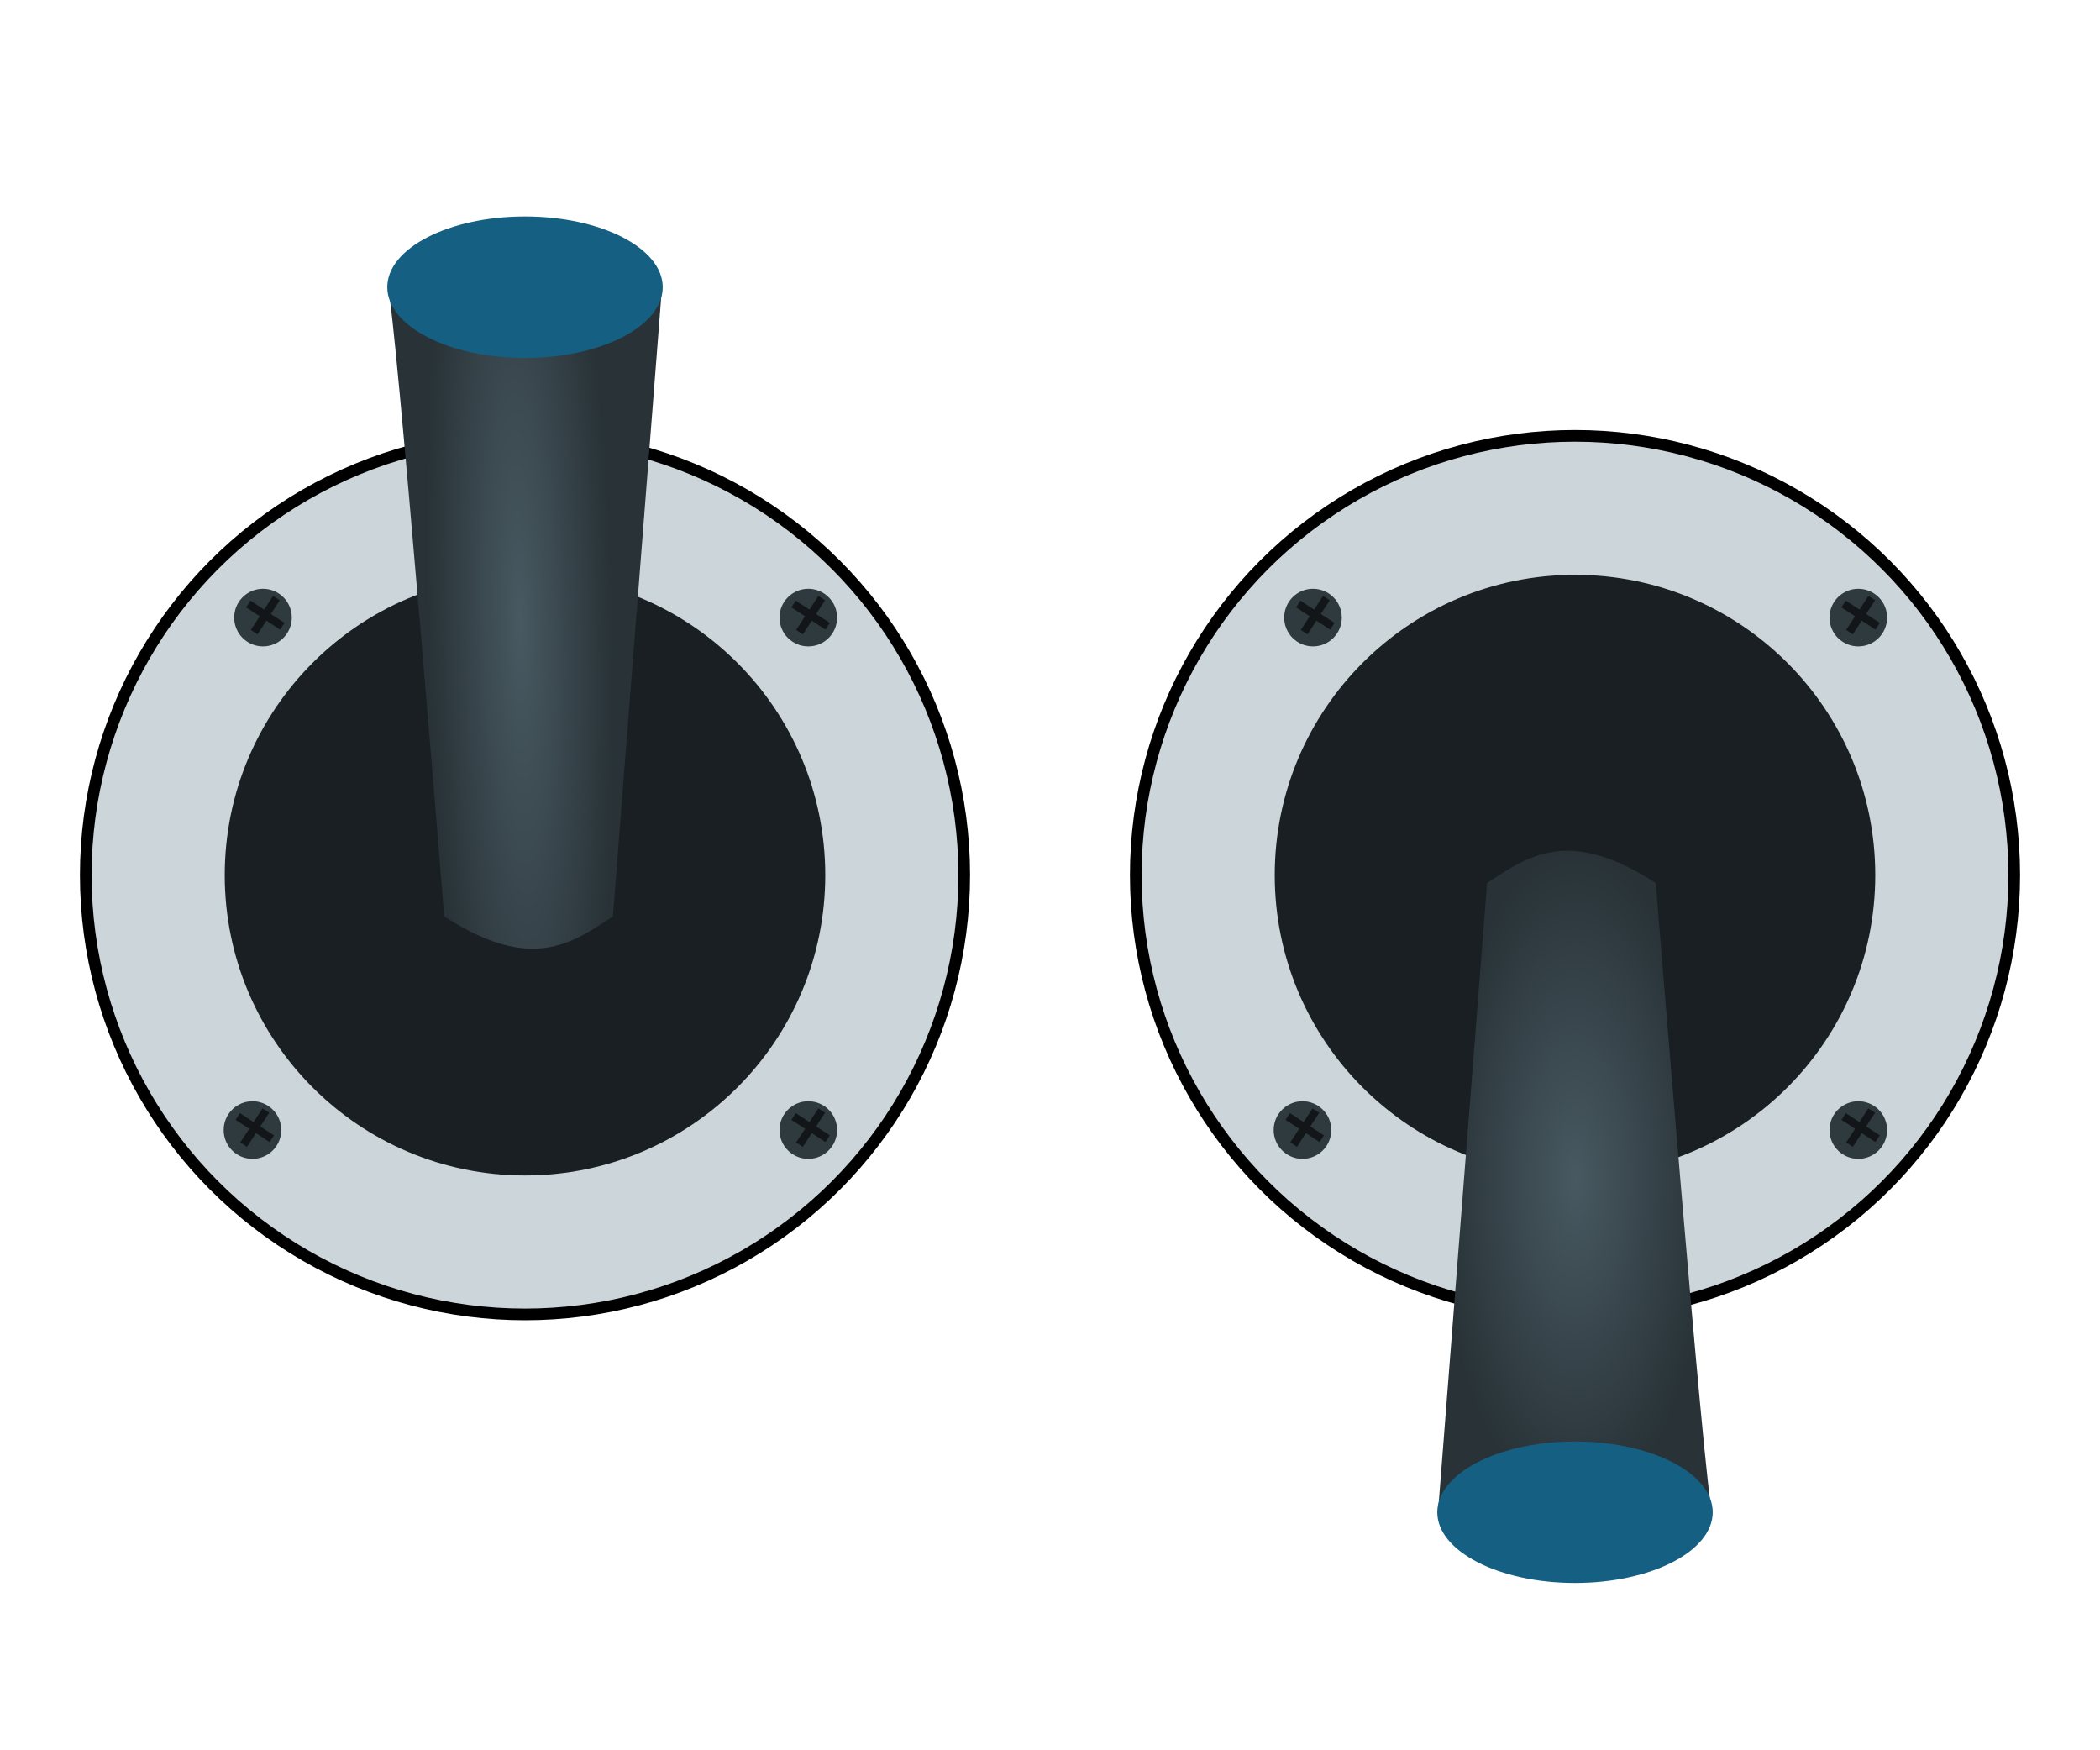 <?xml version="1.0" encoding="UTF-8" standalone="no"?>
<!-- Created with Inkscape (http://www.inkscape.org/) -->

<svg
   xmlns:dc="http://purl.org/dc/elements/1.1/"
   xmlns:cc="http://creativecommons.org/ns#"
   xmlns:rdf="http://www.w3.org/1999/02/22-rdf-syntax-ns#"
   xmlns:svg="http://www.w3.org/2000/svg"
   xmlns="http://www.w3.org/2000/svg"
   xmlns:xlink="http://www.w3.org/1999/xlink"
   xmlns:sodipodi="http://sodipodi.sourceforge.net/DTD/sodipodi-0.dtd"
   xmlns:inkscape="http://www.inkscape.org/namespaces/inkscape"
   width="180"
   height="150"
   viewBox="0 0 180 150"
   id="svg10939"
   version="1.1"
   inkscape:version="0.91pre3 r13670"
   sodipodi:docname="toggle_switch.svg"
   inkscape:export-filename="G:\Code\ld34\app\assets\images\toggle_switch.png"
   inkscape:export-xdpi="90"
   inkscape:export-ydpi="90">
  <defs
     id="defs10941">
    <linearGradient
       inkscape:collect="always"
       id="linearGradient4175">
      <stop
         style="stop-color:#485961;stop-opacity:1"
         offset="0"
         id="stop4177" />
      <stop
         style="stop-color:#283237;stop-opacity:1"
         offset="1"
         id="stop4179" />
    </linearGradient>
    <radialGradient
       inkscape:collect="always"
       xlink:href="#linearGradient4175"
       id="radialGradient4183"
       cx="44.986"
       cy="955.294"
       fx="44.986"
       fy="955.294"
       r="11.752"
       gradientTransform="matrix(0.674,-0.017,0.104,4.266,-85.09,-3118.869)"
       gradientUnits="userSpaceOnUse" />
    <radialGradient
       inkscape:collect="always"
       xlink:href="#linearGradient4175"
       id="radialGradient4226"
       cx="135.014"
       cy="1003.643"
       fx="135.014"
       fy="1003.643"
       r="11.752"
       gradientTransform="matrix(1,0,0,2.414,0,-1419.392)"
       gradientUnits="userSpaceOnUse" />
  </defs>
  <sodipodi:namedview
     id="base"
     pagecolor="#ffffff"
     bordercolor="#666666"
     borderopacity="1.0"
     inkscape:pageopacity="0.0"
     inkscape:pageshadow="2"
     inkscape:zoom="4.7014744"
     inkscape:cx="29.917567"
     inkscape:cy="72.944643"
     inkscape:document-units="px"
     inkscape:current-layer="layer1"
     showgrid="false"
     units="px"
     inkscape:window-width="1920"
     inkscape:window-height="1137"
     inkscape:window-x="-8"
     inkscape:window-y="-8"
     inkscape:window-maximized="1"
     showguides="true"
     inkscape:guide-bbox="true">
    <inkscape:grid
       type="xygrid"
       id="grid11487"
       spacingx="90px"
       spacingy="150px" />
  </sodipodi:namedview>
  <g
     inkscape:label="Layer 1"
     inkscape:groupmode="layer"
     id="layer1"
     transform="translate(0,-902.362)">
    <circle
       r="37.648"
       cy="-977.362"
       cx="-45"
       id="circle4235"
       style="opacity:1;fill:#ccd5d9;fill-opacity:1;stroke:#000000;stroke-width:1;stroke-linecap:square;stroke-linejoin:round;stroke-miterlimit:4;stroke-dasharray:none;stroke-opacity:1"
       transform="scale(-1,-1)" />
    <circle
       style="opacity:1;fill:#191f22;fill-opacity:1;stroke:none;stroke-width:3;stroke-linecap:square;stroke-linejoin:round;stroke-miterlimit:4;stroke-dasharray:none;stroke-opacity:1"
       id="path11495"
       cx="45"
       cy="977.362"
       r="25.737" />
    <path
       style="fill:url(#radialGradient4183);fill-opacity:1;fill-rule:evenodd;stroke:none;stroke-width:1px;stroke-linecap:butt;stroke-linejoin:miter;stroke-opacity:1"
       d="m 33.234,926.923 c 0.638,1.702 4.839,53.972 4.839,53.972 7.418,4.822 10.917,2.366 14.464,0 l 4.201,-53.866 z"
       id="path11499"
       inkscape:connector-curvature="0"
       sodipodi:nodetypes="ccccc" />
    <ellipse
       style="opacity:1;fill:#155f83;fill-opacity:1;stroke:none;stroke-width:3;stroke-linecap:square;stroke-linejoin:round;stroke-miterlimit:4;stroke-dasharray:none;stroke-opacity:1"
       id="path11497"
       cx="45"
       cy="926.976"
       rx="11.805"
       ry="6.062" />
    <circle
       transform="scale(-1,-1)"
       style="opacity:1;fill:#ccd5d9;fill-opacity:1;stroke:#000000;stroke-width:1;stroke-linecap:square;stroke-linejoin:round;stroke-miterlimit:4;stroke-dasharray:none;stroke-opacity:1"
       id="circle4212"
       cx="-135"
       cy="-977.362"
       r="37.648" />
    <g
       transform="translate(-283.187,199.323)"
       id="g4178">
      <circle
         r="2.469"
         cy="755.967"
         cx="395.729"
         id="circle4180"
         style="opacity:1;fill:#2f3a3f;fill-opacity:1;stroke:none;stroke-width:3;stroke-linecap:square;stroke-linejoin:round;stroke-miterlimit:4;stroke-dasharray:none;stroke-opacity:1" />
      <rect
         transform="matrix(0.837,0.547,-0.547,0.837,0,0)"
         y="414.346"
         x="744.612"
         height="3.487"
         width="0.686"
         id="rect4182"
         style="opacity:1;fill:#121618;fill-opacity:1;stroke:none;stroke-width:3;stroke-linecap:square;stroke-linejoin:round;stroke-miterlimit:4;stroke-dasharray:none;stroke-opacity:1" />
      <rect
         transform="matrix(-0.547,0.837,-0.837,-0.547,0,0)"
         style="opacity:1;fill:#121618;fill-opacity:1;stroke:none;stroke-width:3;stroke-linecap:square;stroke-linejoin:round;stroke-miterlimit:4;stroke-dasharray:none;stroke-opacity:1"
         id="rect4184"
         width="0.686"
         height="3.487"
         x="415.747"
         y="-746.698" />
    </g>
    <g
       id="g4186"
       transform="translate(-236.446,199.323)">
      <circle
         style="opacity:1;fill:#2f3a3f;fill-opacity:1;stroke:none;stroke-width:3;stroke-linecap:square;stroke-linejoin:round;stroke-miterlimit:4;stroke-dasharray:none;stroke-opacity:1"
         id="circle4188"
         cx="395.729"
         cy="755.967"
         r="2.469" />
      <rect
         style="opacity:1;fill:#121618;fill-opacity:1;stroke:none;stroke-width:3;stroke-linecap:square;stroke-linejoin:round;stroke-miterlimit:4;stroke-dasharray:none;stroke-opacity:1"
         id="rect4190"
         width="0.686"
         height="3.487"
         x="744.612"
         y="414.346"
         transform="matrix(0.837,0.547,-0.547,0.837,0,0)" />
      <rect
         y="-746.698"
         x="415.747"
         height="3.487"
         width="0.686"
         id="rect4192"
         style="opacity:1;fill:#121618;fill-opacity:1;stroke:none;stroke-width:3;stroke-linecap:square;stroke-linejoin:round;stroke-miterlimit:4;stroke-dasharray:none;stroke-opacity:1"
         transform="matrix(-0.547,0.837,-0.837,-0.547,0,0)" />
    </g>
    <g
       id="g4194"
       transform="translate(-284.089,243.24)">
      <circle
         style="opacity:1;fill:#2f3a3f;fill-opacity:1;stroke:none;stroke-width:3;stroke-linecap:square;stroke-linejoin:round;stroke-miterlimit:4;stroke-dasharray:none;stroke-opacity:1"
         id="circle4196"
         cx="395.729"
         cy="755.967"
         r="2.469" />
      <rect
         style="opacity:1;fill:#121618;fill-opacity:1;stroke:none;stroke-width:3;stroke-linecap:square;stroke-linejoin:round;stroke-miterlimit:4;stroke-dasharray:none;stroke-opacity:1"
         id="rect4198"
         width="0.686"
         height="3.487"
         x="744.612"
         y="414.346"
         transform="matrix(0.837,0.547,-0.547,0.837,0,0)" />
      <rect
         y="-746.698"
         x="415.747"
         height="3.487"
         width="0.686"
         id="rect4200"
         style="opacity:1;fill:#121618;fill-opacity:1;stroke:none;stroke-width:3;stroke-linecap:square;stroke-linejoin:round;stroke-miterlimit:4;stroke-dasharray:none;stroke-opacity:1"
         transform="matrix(-0.547,0.837,-0.837,-0.547,0,0)" />
    </g>
    <g
       transform="translate(-236.446,243.24)"
       id="g4202">
      <circle
         r="2.469"
         cy="755.967"
         cx="395.729"
         id="circle4204"
         style="opacity:1;fill:#2f3a3f;fill-opacity:1;stroke:none;stroke-width:3;stroke-linecap:square;stroke-linejoin:round;stroke-miterlimit:4;stroke-dasharray:none;stroke-opacity:1" />
      <rect
         transform="matrix(0.837,0.547,-0.547,0.837,0,0)"
         y="414.346"
         x="744.612"
         height="3.487"
         width="0.686"
         id="rect4206"
         style="opacity:1;fill:#121618;fill-opacity:1;stroke:none;stroke-width:3;stroke-linecap:square;stroke-linejoin:round;stroke-miterlimit:4;stroke-dasharray:none;stroke-opacity:1" />
      <rect
         transform="matrix(-0.547,0.837,-0.837,-0.547,0,0)"
         style="opacity:1;fill:#121618;fill-opacity:1;stroke:none;stroke-width:3;stroke-linecap:square;stroke-linejoin:round;stroke-miterlimit:4;stroke-dasharray:none;stroke-opacity:1"
         id="rect4208"
         width="0.686"
         height="3.487"
         x="415.747"
         y="-746.698" />
    </g>
    <circle
       r="25.737"
       cy="-977.362"
       cx="-135"
       id="circle11508"
       style="opacity:1;fill:#191f22;fill-opacity:1;stroke:none;stroke-width:3;stroke-linecap:square;stroke-linejoin:round;stroke-miterlimit:4;stroke-dasharray:none;stroke-opacity:1"
       transform="scale(-1,-1)" />
    <path
       sodipodi:nodetypes="ccccc"
       inkscape:connector-curvature="0"
       id="path11510"
       d="m 146.766,1032.014 c -0.638,-1.702 -4.839,-53.972 -4.839,-53.972 -7.418,-4.822 -10.917,-2.366 -14.464,0 l -4.201,53.866 z"
       style="fill:url(#radialGradient4226);fill-opacity:1.0;fill-rule:evenodd;stroke:none;stroke-width:1px;stroke-linecap:butt;stroke-linejoin:miter;stroke-opacity:1" />
    <ellipse
       ry="6.062"
       rx="11.805"
       cy="-1031.961"
       cx="-135"
       id="ellipse11512"
       style="opacity:1;fill:#155f83;fill-opacity:1;stroke:none;stroke-width:3;stroke-linecap:square;stroke-linejoin:round;stroke-miterlimit:4;stroke-dasharray:none;stroke-opacity:1"
       transform="scale(-1,-1)" />
    <g
       id="g4237"
       transform="translate(-373.187,199.323)">
      <circle
         style="opacity:1;fill:#2f3a3f;fill-opacity:1;stroke:none;stroke-width:3;stroke-linecap:square;stroke-linejoin:round;stroke-miterlimit:4;stroke-dasharray:none;stroke-opacity:1"
         id="circle4239"
         cx="395.729"
         cy="755.967"
         r="2.469" />
      <rect
         style="opacity:1;fill:#121618;fill-opacity:1;stroke:none;stroke-width:3;stroke-linecap:square;stroke-linejoin:round;stroke-miterlimit:4;stroke-dasharray:none;stroke-opacity:1"
         id="rect4241"
         width="0.686"
         height="3.487"
         x="744.612"
         y="414.346"
         transform="matrix(0.837,0.547,-0.547,0.837,0,0)" />
      <rect
         y="-746.698"
         x="415.747"
         height="3.487"
         width="0.686"
         id="rect4243"
         style="opacity:1;fill:#121618;fill-opacity:1;stroke:none;stroke-width:3;stroke-linecap:square;stroke-linejoin:round;stroke-miterlimit:4;stroke-dasharray:none;stroke-opacity:1"
         transform="matrix(-0.547,0.837,-0.837,-0.547,0,0)" />
    </g>
    <g
       transform="translate(-326.446,199.323)"
       id="g4245">
      <circle
         r="2.469"
         cy="755.967"
         cx="395.729"
         id="circle4247"
         style="opacity:1;fill:#2f3a3f;fill-opacity:1;stroke:none;stroke-width:3;stroke-linecap:square;stroke-linejoin:round;stroke-miterlimit:4;stroke-dasharray:none;stroke-opacity:1" />
      <rect
         transform="matrix(0.837,0.547,-0.547,0.837,0,0)"
         y="414.346"
         x="744.612"
         height="3.487"
         width="0.686"
         id="rect4249"
         style="opacity:1;fill:#121618;fill-opacity:1;stroke:none;stroke-width:3;stroke-linecap:square;stroke-linejoin:round;stroke-miterlimit:4;stroke-dasharray:none;stroke-opacity:1" />
      <rect
         transform="matrix(-0.547,0.837,-0.837,-0.547,0,0)"
         style="opacity:1;fill:#121618;fill-opacity:1;stroke:none;stroke-width:3;stroke-linecap:square;stroke-linejoin:round;stroke-miterlimit:4;stroke-dasharray:none;stroke-opacity:1"
         id="rect4251"
         width="0.686"
         height="3.487"
         x="415.747"
         y="-746.698" />
    </g>
    <g
       transform="translate(-374.089,243.24)"
       id="g4253">
      <circle
         r="2.469"
         cy="755.967"
         cx="395.729"
         id="circle4255"
         style="opacity:1;fill:#2f3a3f;fill-opacity:1;stroke:none;stroke-width:3;stroke-linecap:square;stroke-linejoin:round;stroke-miterlimit:4;stroke-dasharray:none;stroke-opacity:1" />
      <rect
         transform="matrix(0.837,0.547,-0.547,0.837,0,0)"
         y="414.346"
         x="744.612"
         height="3.487"
         width="0.686"
         id="rect4257"
         style="opacity:1;fill:#121618;fill-opacity:1;stroke:none;stroke-width:3;stroke-linecap:square;stroke-linejoin:round;stroke-miterlimit:4;stroke-dasharray:none;stroke-opacity:1" />
      <rect
         transform="matrix(-0.547,0.837,-0.837,-0.547,0,0)"
         style="opacity:1;fill:#121618;fill-opacity:1;stroke:none;stroke-width:3;stroke-linecap:square;stroke-linejoin:round;stroke-miterlimit:4;stroke-dasharray:none;stroke-opacity:1"
         id="rect4259"
         width="0.686"
         height="3.487"
         x="415.747"
         y="-746.698" />
    </g>
    <g
       id="g4261"
       transform="translate(-326.446,243.24)">
      <circle
         style="opacity:1;fill:#2f3a3f;fill-opacity:1;stroke:none;stroke-width:3;stroke-linecap:square;stroke-linejoin:round;stroke-miterlimit:4;stroke-dasharray:none;stroke-opacity:1"
         id="circle4263"
         cx="395.729"
         cy="755.967"
         r="2.469" />
      <rect
         style="opacity:1;fill:#121618;fill-opacity:1;stroke:none;stroke-width:3;stroke-linecap:square;stroke-linejoin:round;stroke-miterlimit:4;stroke-dasharray:none;stroke-opacity:1"
         id="rect4265"
         width="0.686"
         height="3.487"
         x="744.612"
         y="414.346"
         transform="matrix(0.837,0.547,-0.547,0.837,0,0)" />
      <rect
         y="-746.698"
         x="415.747"
         height="3.487"
         width="0.686"
         id="rect4267"
         style="opacity:1;fill:#121618;fill-opacity:1;stroke:none;stroke-width:3;stroke-linecap:square;stroke-linejoin:round;stroke-miterlimit:4;stroke-dasharray:none;stroke-opacity:1"
         transform="matrix(-0.547,0.837,-0.837,-0.547,0,0)" />
    </g>
  </g>
</svg>
